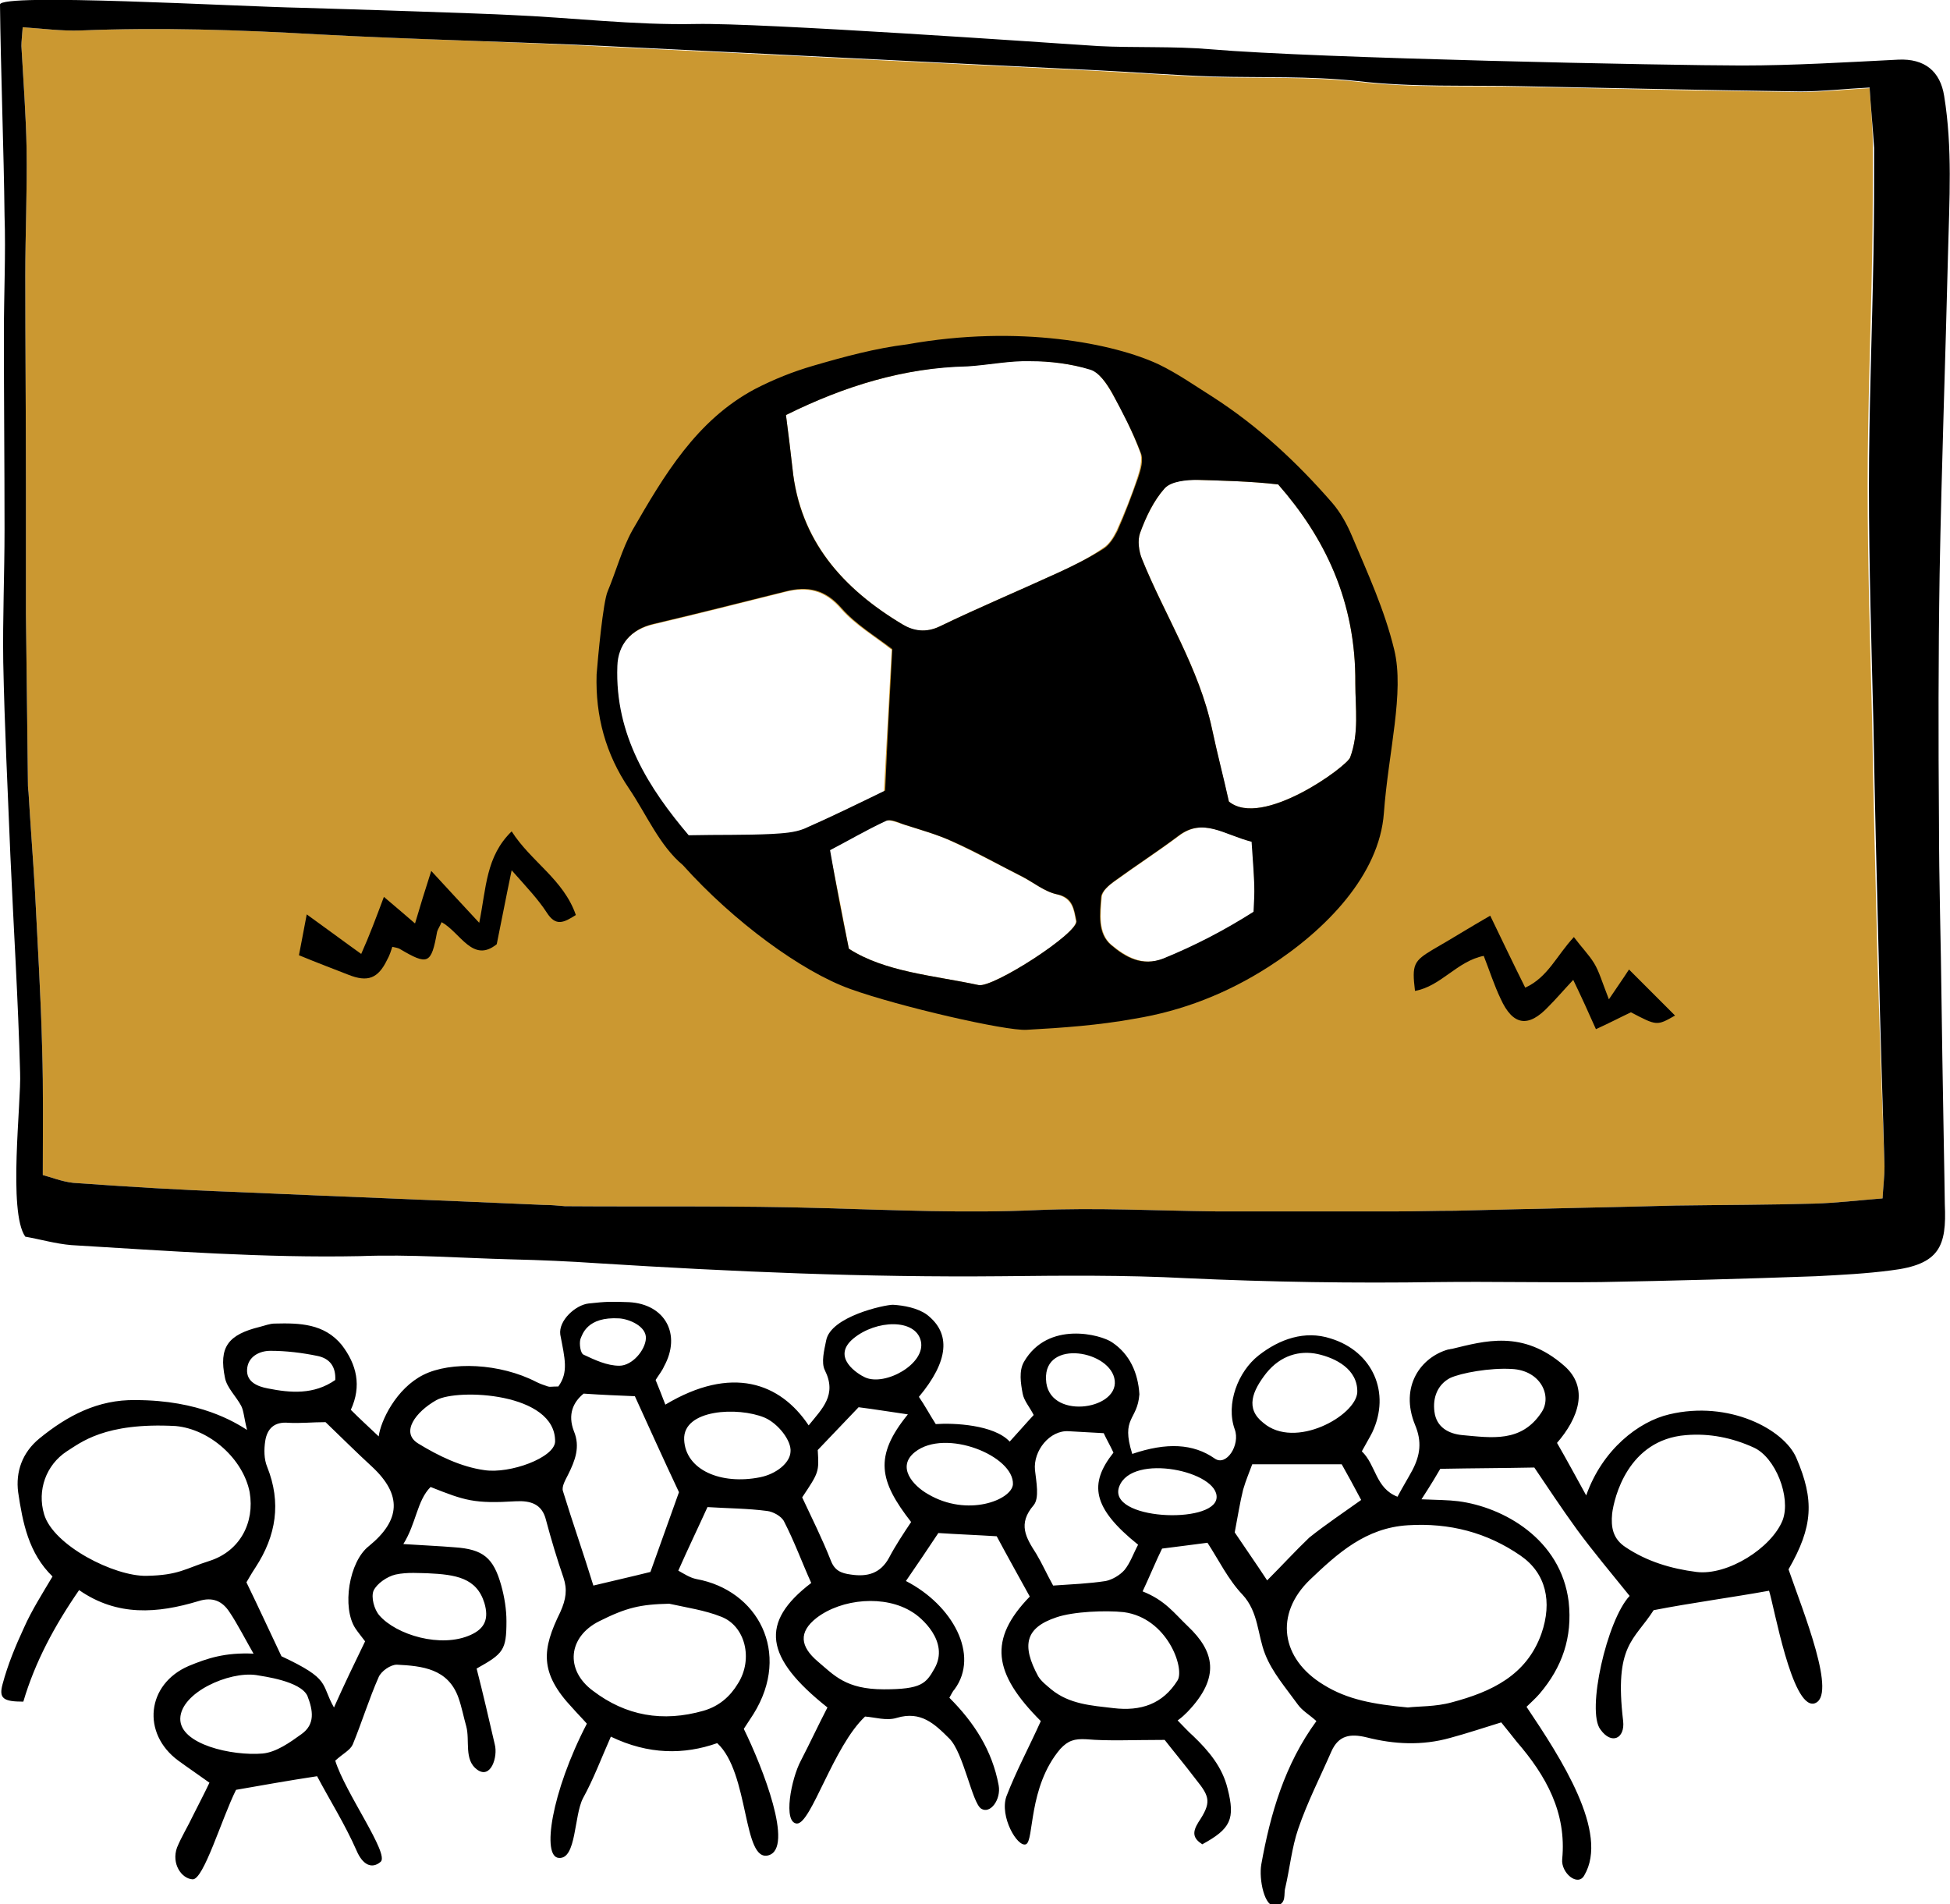 <?xml version="1.0" encoding="utf-8"?>
<!-- Generator: Adobe Illustrator 19.1.0, SVG Export Plug-In . SVG Version: 6.00 Build 0)  -->
<svg version="1.1" id="Calque_1" xmlns="http://www.w3.org/2000/svg" xmlns:xlink="http://www.w3.org/1999/xlink" x="0px" y="0px"
	 viewBox="0 0 300.7 293.6" style="enable-background:new 0 0 300.7 293.6;" xml:space="preserve">
<style type="text/css">
	.st0{fill:#254B86;}
	.st1{fill:#254B87;}
	.st2{fill:#492E1F;}
	.st3{fill:#DFB76A;}
	.st4{fill:#BFBEBE;}
	.st5{fill:#6EA2C2;}
	.st6{fill:#224E89;}
	.st7{fill:none;stroke:#224E89;stroke-width:3;stroke-miterlimit:10;}
	.st8{fill:#F5F9F8;}
	.st9{fill:#F5F9F8;stroke:#224E89;stroke-width:3;stroke-miterlimit:10;}
	.st10{fill:#F9CB00;}
	.st11{fill:#DF111A;}
	.st12{fill:#0B6EB1;}
	.st13{fill:#8D1514;}
	.st14{fill:#679FD0;}
	.st15{fill:#008549;}
	.st16{fill:#CB9831;}
	.st17{filter:url(#Adobe_OpacityMaskFilter);}
	.st18{fill:#1D1C1A;}
	.st19{fill:#C99730;}
</style>
<g>
	<path class="st16" d="M289.5,147.1c-0.3-11.8-0.6-23.6-0.8-35.4c-0.3-12.3-0.7-24.5-0.7-36.8c0-12,0.5-24,0.7-36
		c0.1-5.4,0.1-10.9,0.1-16.3c0-2.9-0.3-5.8-0.5-9c-3.9,0.2-7.3,0.6-10.7,0.6c-14.3-0.2-28.5-0.5-42.8-0.8c-8.5-0.2-17,0.2-25.5-0.8
		c-7.3-0.8-14.8-0.5-22.2-0.7c-6.2-0.2-12.4-0.7-18.6-1c-25.1-1.2-50.1-2.5-75.2-3.7C78.5,6.4,63.8,6.1,49,5.3
		C36.8,4.6,24.6,4.2,12.4,4.7C9.5,4.8,6.5,4.4,3.5,4.2C3.4,5.6,3.3,6.4,3.3,7.1C3.6,12.4,4,17.7,4.1,22.9C4.2,29.5,3.9,36,3.9,42.5
		C3.9,53.4,4,64.2,4,75.1c0,6.5,0,13.1,0,19.6c0.1,8.6,0.2,17.1,0.3,25.6c0,0.6,0,1.2,0.1,1.9c0.3,5.1,0.7,10.2,1,15.3
		c0.4,8.1,0.9,16.1,1.1,24.2c0.2,6.3,0.1,12.6,0.1,19.5c1.2,0.3,2.9,1,4.7,1.2c8.3,0.6,16.6,1.1,24.9,1.4c15.9,0.7,31.8,1.3,47.6,2
		c1.1,0,2.2,0.1,3.3,0.2c13.4,0.1,26.7-0.1,40.1,0.3c10.9,0.3,21.7,0.8,32.7,0.3c9.2-0.4,18.4,0.1,27.6,0.2c9.3,0,18.6,0,28,0
		c3,0,5.9-0.1,8.9-0.1c11.3-0.3,22.7-0.5,34-0.8c7.1-0.1,14.3-0.1,21.4-0.3c3.4-0.1,6.7-0.5,10.5-0.8c0.1-1.8,0.3-3.4,0.3-4.9
		C290.2,168.9,289.8,158,289.5,147.1z M123.9,127.9c-1.5,0.6-3.3,0.8-5,0.8c-4,0.2-8,0.1-12.8,0.2c-6.1-7.2-11.3-15.4-11-26.1
		c0.1-3.4,2.2-5.7,5.6-6.5c6.8-1.6,13.5-3.3,20.3-5c3.5-0.9,6.2-0.3,8.7,2.6c2.2,2.5,5.3,4.3,7.8,6.3c-0.4,7.3-0.8,14.6-1.2,21.9
		C132,124.1,128,126.1,123.9,127.9z M150.9,151.9c-7-1.5-14.4-2-20-5.6c-1-5.3-1.9-10-3-15.2c2.7-1.4,5.6-3.2,8.6-4.5
		c0.7-0.3,2,0.3,3,0.6c2.5,0.8,5.1,1.5,7.4,2.6c3.7,1.7,7.2,3.6,10.7,5.4c1.8,0.9,3.5,2.3,5.3,2.7c2.5,0.6,2.7,2.4,3,4.1
		C166.4,143.9,153,152.4,150.9,151.9z M163.2,88.3c-6.1,2.8-12.3,5.4-18.3,8.3c-2.1,1-4,0.8-5.7-0.3c-9.2-5.5-15.8-12.9-17-24.1
		c-0.3-2.6-0.6-5.2-1-8.2c9-4.5,18.1-7.2,27.9-7.6c3.2-0.1,6.5-0.8,9.7-0.8c3.1,0.1,6.2,0.5,9.2,1.3c1.4,0.4,2.6,2.2,3.4,3.6
		c1.7,2.9,3.2,6,4.4,9.2c0.4,1.1,0,2.7-0.4,3.9c-0.9,2.8-2,5.5-3.2,8.2c-0.5,1-1.2,2.2-2.1,2.7C168,86,165.6,87.2,163.2,88.3z
		 M193.4,140.6c-4.4,2.8-9,5.3-13.9,7.2c-3.3,1.3-5.9-0.3-8.1-2.1c-2.1-1.8-1.7-4.8-1.5-7.4c0.1-0.9,1.1-1.8,2-2.4
		c3.3-2.4,6.7-4.6,9.9-7c3.8-2.9,7-0.2,11.3,0.9C193.5,136.9,193.5,136.9,193.4,140.6z M208.2,116.8c-0.5,1.4-13.6,11-18.7,6.8
		c-0.9-3.7-1.8-7.5-2.6-11.2c-2-9.4-7.2-17.4-10.8-26.2c-0.5-1.2-0.7-2.9-0.3-4c0.9-2.4,2.1-5,3.8-6.9c1-1.1,3.3-1.4,5.1-1.3
		c3.2,0.1,8.2,0.2,12.4,0.7c7.1,8.1,12,17.9,11.9,30.7C209,109.3,209.6,113.1,208.2,116.8z"/>
	<path d="M275.8,242c3.8-6.6,4-10.7,1.2-17.2c-1.9-4.4-10.4-8.9-19.6-6.7c-4.7,1.1-10.3,5.4-12.8,12.5c-1.6-2.9-3-5.5-4.5-8.1
		c3.3-3.8,5-8.5,1.1-11.9c-6.4-5.6-12.3-3.8-17.3-2.6c-0.2,0-0.4,0.1-0.6,0.1c-4.2,1.2-7.5,5.7-5.1,11.6c1.1,2.6,0.8,4.7-0.4,7
		c-0.7,1.3-1.5,2.6-2.3,4.1c-3.4-1.3-3.3-4.9-5.5-7c0.7-1.3,1.2-2.1,1.6-2.9c2.9-6.1,0.1-12.5-6.4-14.5c-4-1.3-7.9,0.1-11.1,2.6
		s-5.1,7.5-3.7,11.4c0.9,2.4-1.3,5.8-3.1,4.5c-3.3-2.3-7.4-2.5-12.7-0.7c-1.8-5.7,0.8-5.1,1.1-9.2c-0.2-3.3-1.5-6.2-4.2-8
		c-1.7-1.2-9.9-3.4-13.6,3c-0.8,1.4-0.5,3.3-0.2,4.9c0.2,1.1,1.1,2.1,1.7,3.3c-1.3,1.4-2.5,2.8-3.7,4.1c-2.4-2.6-8.6-2.9-11.4-2.7
		c-0.9-1.4-1.7-2.9-2.6-4.2c4.6-5.5,5-9.8,1.2-12.7c-1.4-1-3.5-1.4-5.2-1.5c-1.3,0-9.6,1.8-10.3,5.5c-0.3,1.5-0.8,3.4-0.2,4.6
		c1.9,3.8-0.4,5.9-2.5,8.5c-4.4-6.6-11.9-9.3-22.1-3.2c-0.5-1.3-1-2.6-1.5-3.8c0.5-0.8,1-1.4,1.3-2.1c2.7-4.9,0.2-9.6-5.4-9.9
		c-2.7-0.1-3.5-0.1-6.2,0.2c-2,0.2-4.7,2.6-4.4,4.8c0.7,3.7,1.3,5.8-0.3,8c-1,0-1.3,0.1-1.6,0c-0.6-0.2-1.2-0.4-1.8-0.7
		c-5.6-2.9-13.2-3.2-17.4-1.1c-4.2,2.1-6.6,7.1-6.9,9.5c-1.8-1.7-3-2.8-4.3-4.1c1.7-3.7,0.9-7-1.4-10c-2.7-3.3-6.5-3.4-10.3-3.3
		c-0.8,0-1.5,0.3-2.3,0.5c-4.9,1.2-6.4,3.1-5.4,7.9c0.3,1.5,1.7,2.8,2.5,4.3c0.4,0.8,0.4,1.7,0.9,3.7c-1.9-1.2-7.3-4.6-17.2-4.6
		c-5.8-0.1-10.5,2.4-14.8,5.9c-2.7,2.2-3.7,5.2-3.3,8.3c0.7,4.7,1.6,9.4,5.3,13c-1.6,2.7-3.2,5.2-4.4,7.9c-1.3,2.8-2.5,5.7-3.3,8.7
		c-0.6,2.2,0.1,2.7,3.2,2.7c1.8-6.1,4.8-11.7,8.6-17.2c5.9,4.1,12.1,3.6,18.4,1.7c2.2-0.7,3.7,0,4.8,1.7c1.1,1.6,2.6,4.5,3.7,6.4
		c-4.4-0.2-7.1,0.7-10,1.9c-6.5,2.8-7.3,10.4-1.6,14.6c1.5,1.1,3,2.1,4.8,3.4c-0.8,1.7-1.7,3.4-2.5,5c-0.8,1.7-1.8,3.3-2.5,5
		c-0.9,2.5,0.7,4.8,2.4,4.9c1.7,0.1,4.5-9.4,6.7-13.8c4-0.7,7.9-1.4,12.5-2.1c1.9,3.6,4.3,7.4,6.1,11.5c0.9,2.1,2.3,2.9,3.7,1.7
		c1.4-1.2-5.5-10.7-7-15.6c1.2-1.1,2.3-1.6,2.7-2.5c1.4-3.4,2.5-7,4-10.4c0.4-0.9,1.8-1.9,2.8-1.9c3.9,0.2,7.9,0.6,9.5,5.1
		c0.5,1.4,0.8,3,1.2,4.4c0.6,2.2-0.4,5.2,1.7,6.7c2.1,1.5,3.2-2,2.7-3.9c-0.9-3.9-1.8-7.8-2.8-11.7c4.1-2.3,4.6-2.8,4.6-7.3
		c0-1.8-0.3-3.7-0.8-5.5c-1.2-4.3-2.8-5.6-7.2-5.9c-2.4-0.2-4.9-0.3-7.9-0.5c2-3.2,2.1-6.7,4.2-8.8c5.3,2.1,6.7,2.6,13.2,2.2
		c2.2-0.1,4,0.4,4.6,2.9c0.8,3,1.7,6,2.7,8.9c0.6,1.8,0.4,3.3-0.5,5.3c-2.8,5.7-3.3,9.3,1.9,14.8c0.7,0.8,1.5,1.6,2.2,2.4
		c-5.5,10.6-7,20.6-4.3,20.7c2.7,0.2,2.3-6.5,3.7-9.2c1.6-2.9,2.8-6.1,4.3-9.5c5.8,2.8,11.3,2.8,16.4,1c5,4.6,3.9,18.4,7.9,17.3
		c4-1.1-0.9-13.6-3.8-19.5c0.5-0.8,1-1.5,1.5-2.3c5.9-9.5,0.6-19.1-8.8-20.8c-1-0.2-1.9-0.8-2.8-1.3c1.5-3.4,3-6.5,4.5-9.8
		c3.1,0.2,6.2,0.2,9.2,0.6c0.9,0.1,2.2,0.8,2.6,1.6c1.6,3.1,2.8,6.4,4.2,9.5c-8,6.1-7.2,11.5,2.5,19.2c-1.4,2.7-2.7,5.5-4.1,8.2
		c-1.5,2.8-2.8,9.6-0.6,9.7c2.2,0,5.6-11.9,10.5-16.5c1.5,0.1,3.3,0.7,4.9,0.2c3.7-1.1,5.8,0.9,8.1,3.2c2.2,2.2,3.5,9.9,4.9,10.8
		c1.4,0.9,3.1-1.4,2.7-3.6c-1-5.4-3.8-9.7-7.6-13.5c0.3-0.5,0.5-1,0.8-1.3c3.9-5.3-0.3-13-7.5-16.7c1.8-2.6,3.4-5,5-7.4
		c3,0.2,5.8,0.3,9,0.5c1.6,3,3.4,6.2,5.1,9.3c-6.4,6.6-5.7,11.8,1.7,19.2c-1.8,4-3.8,7.7-5.3,11.6c-1.1,3.1,1.7,7.9,3,7.4
		c1.3-0.5,0.3-8.8,5.3-14.7c1.2-1.3,2.2-1.6,4-1.5c3.5,0.3,7,0.1,12.1,0.1c1,1.3,3,3.7,4.9,6.2c2.1,2.6,2.3,3.5,0.3,6.5
		c-1,1.6-0.8,2.5,0.6,3.4c4.4-2.4,5.1-3.9,3.9-8.6c-0.8-3.3-2.9-5.8-5.3-8.1c-0.8-0.7-1.5-1.5-2.4-2.4c0.7-0.5,1.1-0.9,1.5-1.3
		c5.2-5.4,4.1-9.4,0.1-13.2c-2.2-2.1-3.5-4-7-5.4c0.9-1.9,2.2-5,3-6.6c2.5-0.3,4.6-0.6,7-0.9c1.7,2.6,3.2,5.7,5.4,8
		c2.5,2.7,2.3,6.2,3.5,9.2c1.1,2.8,3.2,5.2,5,7.7c0.7,1,1.8,1.6,2.9,2.6c-4.9,6.7-7.1,14.3-8.5,22.1c-0.4,2.3,0.5,6.7,2.2,6.4
		c1.8-0.3,1.2-1.8,1.5-2.8c0.7-3,1-6.2,2-9.1c1.4-4.1,3.4-8,5.1-11.9c1.1-2.5,2.9-2.8,5.4-2.2c4.3,1.1,8.6,1.3,12.9,0.1
		c2.6-0.7,5.3-1.6,7.9-2.4c0.9,1.1,1.6,2,2.4,3c4.5,5.2,7.7,10.9,7,18.1c-0.2,2.1,2.4,4.3,3.4,2.5c3.9-6.6-3.6-18.1-8.9-26
		c0.7-0.7,1.4-1.3,2-2c3.5-4.1,5.1-8.7,4.5-14.2c-1.2-9.7-10.1-14.6-17-15.5c-1.6-0.2-3.3-0.2-5.7-0.3c1.5-2.3,2.5-4,2.9-4.7
		c5.3-0.1,9.5-0.1,14.5-0.2c1.9,2.8,4.2,6.3,6.6,9.6c2.5,3.4,5.2,6.6,8.1,10.2c-3.5,3.7-6.7,17.8-4.5,20.6c1.7,2.4,3.8,1.4,3.5-1.3
		c-1.4-11.8,1.7-12.4,4.7-17.1c5.6-1.1,12.3-2,17.8-3c0.8,2.5,3.5,18,6.9,17.4C283.5,261.8,278,248.4,275.8,242z M38.1,211.2
		c0.1-2,1.9-2.9,3.6-2.9c2.4,0,4.9,0.3,7.3,0.8c1.9,0.4,2.8,1.7,2.7,3.7c-3.3,2.3-6.9,2-10.4,1.3C39.7,213.8,38,213.1,38.1,211.2z
		 M32.3,240.7c-3.8,1.2-4.7,2.2-9.7,2.3c-5,0.1-14.4-4.7-15.8-9.5c-1.1-3.7,0.3-7.6,3.5-9.7c2.1-1.3,5.8-4.5,16.8-3.9
		c5.3,0.5,10.4,5.1,11.4,10.2C39.3,234.8,37,239.2,32.3,240.7z M46.5,267.4c-1.8,1.3-3.9,2.8-6,3c-4.7,0.4-12.8-1.4-12.7-5.4
		s7.5-7.3,11.7-6.7c1.1,0.2,6.8,0.9,7.9,3.2C48.3,263.8,48.6,265.9,46.5,267.4z M54.8,251.1c0.4,0.6,0.9,1.2,1.5,2
		c-1.6,3.3-3.2,6.6-4.8,10.2c-2.1-3.7-0.4-4.3-8.1-7.9c-1.9-4-3.5-7.5-5.4-11.4c0.3-0.5,0.8-1.4,1.4-2.3c3.2-4.9,4-10,1.8-15.5
		c-0.5-1.2-0.5-2.7-0.3-4c0.3-1.9,1.4-3,3.6-2.8c1.8,0.1,3.7-0.1,5.7-0.1c2.5,2.4,4.8,4.7,7.2,6.9c4.6,4.3,4.4,8.2-0.5,12.2
		C53.8,240.8,52.7,247.9,54.8,251.1z M65.9,242.6c4.4,0.2,7.6,0.7,8.8,4.6c0.7,2.4,0.1,3.9-2.1,4.9c-4.6,2.1-11.5,0-14.1-3
		c-0.8-0.9-1.3-2.8-0.9-3.8c0.5-1.1,2.1-2.2,3.4-2.5C62.8,242.4,64.9,242.6,65.9,242.6z M74.7,226.7c-3.6-0.5-7.1-2.2-10.2-4.1
		c-2.8-1.7-0.4-4.9,2.8-6.7c3.2-1.8,18.4-1.2,18.3,6.4C85.5,224.8,78.6,227.3,74.7,226.7z M89.5,206.5c0.3-0.7,1-3.5,6-3.2
		c1.5,0.1,4.2,1.2,4.1,3.1c-0.1,1.8-2.1,4.2-4.1,4.2c-1.9,0-3.8-0.9-5.5-1.7C89.5,208.7,89.3,207.2,89.5,206.5z M86.8,229.9
		c-0.2-0.7,0.4-1.7,0.8-2.5c1.1-2.2,1.9-4.3,0.9-6.7c-1-2.6-0.1-4.5,1.5-5.8c2.9,0.2,5.5,0.3,7.9,0.4c2.1,4.6,4.3,9.5,6.8,14.8
		c-1.3,3.6-2.8,7.8-4.4,12.3c-2.8,0.7-5.9,1.4-8.8,2.1C90,239.6,88.3,234.8,86.8,229.9z M111.2,249.3c3.7,1.4,5,6.5,2.6,10.3
		c-1.2,2-2.9,3.5-5.3,4.2c-6.3,1.8-12,0.8-17.1-3.1c-4.3-3.2-3.8-8.3,1-10.7c4.2-2.1,6.3-2.6,10.8-2.7
		C105.9,247.9,108.7,248.3,111.2,249.3z M117.2,227.8c-6,1.2-11.5-1.1-11.7-5.8s8.3-5.1,12.4-3.4c2.1,0.9,4.2,3.6,4,5.3
		C121.8,225.6,119.7,227.3,117.2,227.8z M171.9,212.9c0.5,4.6-10.4,6.1-10.6-0.2C161,206.4,171.4,208.3,171.9,212.9z M131.6,206.4
		c3.5-2.9,9.6-3.1,10.4,0.4c0.8,3.5-5.5,7-8.6,5.6C132.3,211.9,128.1,209.3,131.6,206.4z M140.7,248.6c1.2,0.7,5.8,4.5,3.4,8.7
		c-1.3,2.3-2,3.2-7.8,3.2c-5.9,0-7.7-2.2-10.2-4.3c-2.7-2.3-3-4.5-0.2-6.7C129.8,246.5,136.5,245.9,140.7,248.6z M137.1,240.2
		c-1.3,2.4-3.3,3-5.9,2.6c-1.5-0.2-2.5-0.6-3.1-2.2c-1.3-3.3-2.9-6.5-4.4-9.7c2.6-3.9,2.6-3.9,2.4-7.3c2.2-2.3,4.2-4.4,6.3-6.6
		c2.4,0.3,4.8,0.7,7.6,1.1c-5.3,6.5-4.4,10.3,0.5,16.6C139.3,236.5,138.1,238.3,137.1,240.2z M143.1,230.4c-2.3-1.3-4.9-4.2-2-6.5
		c4.7-3.7,15.3,0.6,15.1,5C156,231.3,149.2,234,143.1,230.4z M159.4,232.1c0.9-1.1,0.4-3.6,0.2-5.4c-0.3-3,2.3-6.2,5.2-6
		c1.7,0.1,3.4,0.2,5.4,0.3c0.4,0.9,1,1.9,1.5,3c-3.8,4.8-3.3,8.5,3.8,14.2c-0.7,1.3-1.2,2.8-2.1,3.9c-0.7,0.8-1.9,1.5-2.9,1.7
		c-2.6,0.4-5.2,0.5-8.1,0.7c-1-1.8-1.7-3.4-2.6-4.9C158.2,237.1,156.9,235,159.4,232.1z M181.6,259.1c-2.3,3.7-5.7,4.8-9.9,4.3
		c-3.4-0.4-6.8-0.6-9.6-2.9c-0.7-0.6-1.5-1.2-2-2c-2.6-4.8-2-7.5,2.8-9.1c2.6-0.9,7.6-1.1,10.4-0.8
		C180,249.5,182.7,257.2,181.6,259.1z M172.6,229.2c2-5.2,15.4-2.3,15,1.8S170.6,234.4,172.6,229.2z M195.3,211.7
		c2.2-2.7,5.1-3.5,7.9-2.9c2.7,0.6,6.2,2.3,6.1,5.9c-0.2,3.6-9.6,8.9-14.5,4.7C192,217.2,193.1,214.5,195.3,211.7z M195.4,243.7
		c-1.7-2.6-3.6-5.3-5-7.4c0.5-2.6,0.8-4.6,1.3-6.6c0.4-1.4,1-2.8,1.4-3.9c4.8,0,9.1,0,13.8,0c0.9,1.6,2,3.6,3,5.5
		c-2.8,2-5.5,3.8-8,5.8C199.8,239.1,197.7,241.4,195.4,243.7z M234.5,239.9c3.9,2.7,4.9,7.1,3.2,12c-2.3,6.5-7.8,9-13.8,10.6
		c-2.5,0.7-5.2,0.6-6.8,0.8c-5.3-0.5-9.3-1.2-13-3.5c-6.6-4-7.6-10.9-2.1-16.2c4.3-4.1,8.6-8,15.1-8.4
		C223.5,234.8,229.3,236.3,234.5,239.9z M237.7,217.8c-3.1,4.7-7.7,3.9-12.2,3.5c-2.1-0.2-4-1.2-4.3-3.6c-0.3-2.2,0.5-4.2,2.4-5.2
		c1.7-0.8,6.2-1.6,9.5-1.4C237.6,211.3,239.4,215.3,237.7,217.8z M274.9,234.4c-1.7,4.3-8.5,8.6-13.3,8c-3.9-0.5-7.6-1.6-10.9-3.8
		c-2-1.3-2.3-3.1-2.1-5.2c0.3-2.4,2.4-11.4,11.4-12.1c3.6-0.3,7.1,0.4,10.4,1.9C273.8,224.7,276.2,230.9,274.9,234.4z"/>
	<path d="M3.9,190.7c-2.7-3.8-0.6-20.8-0.8-25.3c-0.3-11.2-1-22.3-1.5-33.5c-0.4-9.9-0.9-19.9-1.1-29.8c-0.1-6.8,0.2-13.6,0.2-20.4
		c0-10.1-0.1-20.2-0.1-30.3c0-6.1,0.3-12.2,0.1-18.2C0.6,23.8,0.1,10.2,0,0.7C0-1.1,36.4,1,46.4,1.2C53.6,1.4,75,2.1,78.5,2.3
		c9.6,0.4,19.2,1.6,28.8,1.4c10-0.2,54.4,2.9,61.9,3.4c5.8,0.3,11.7,0,17.5,0.5c16.3,1.4,70.9,2.5,81.9,2.5c8,0,16.1-0.5,24.1-0.9
		c4.1-0.2,6.5,1.8,7.1,5.6c1.3,8,0.8,16,0.6,24.1c-0.4,16.5-1,33-1.3,49.6c-0.2,12.7-0.2,25.5-0.1,38.2c0,9.3,0.3,18.6,0.4,28
		c0.1,8.8,0.5,29.5,0.5,31c0.3,6.5-0.8,9.3-8.3,10.2c-3.8,0.5-7.7,0.7-11.6,0.9c-11,0.4-22,0.7-33.1,0.9c-8.4,0.1-16.8-0.1-25.2,0
		c-12.9,0.2-25.8,0-38.8-0.6c-9.5-0.5-19-0.4-28.5-0.3c-20.8,0.2-41.5-0.7-62.2-2c-4.4-0.3-8.9-0.5-13.3-0.6
		c-7.8-0.2-15.6-0.8-23.4-0.5C40.8,194,26,192.9,11,192C8.6,191.8,6.2,191.1,3.9,190.7z M288.3,13.5c-3.9,0.2-7.3,0.6-10.7,0.6
		c-14.3-0.2-28.5-0.5-42.8-0.8c-8.5-0.2-17,0.2-25.5-0.8c-7.3-0.8-14.8-0.5-22.2-0.7c-6.2-0.2-12.4-0.7-18.6-1
		c-25.1-1.2-50.1-2.5-75.2-3.7C78.5,6.4,63.8,6.1,49,5.3C36.8,4.6,24.6,4.2,12.4,4.7C9.5,4.8,6.5,4.4,3.5,4.2
		C3.4,5.6,3.3,6.4,3.3,7.1C3.6,12.4,4,17.7,4.1,22.9C4.2,29.5,3.9,36,3.9,42.5C3.9,53.4,4,64.2,4,75.1c0,6.5,0,13.1,0,19.6
		c0.1,8.6,0.2,17.1,0.3,25.6c0,0.6,0,1.2,0.1,1.9c0.3,5.1,0.7,10.2,1,15.3c0.4,8.1,0.9,16.1,1.1,24.2c0.2,6.3,0.1,12.6,0.1,19.5
		c1.2,0.3,2.9,1,4.7,1.2c8.3,0.6,16.6,1.1,24.9,1.4c15.9,0.7,31.8,1.3,47.6,2c1.1,0,2.2,0.1,3.3,0.2c13.4,0.1,26.7-0.1,40.1,0.3
		c10.9,0.3,21.7,0.8,32.7,0.3c9.2-0.4,18.4,0.1,27.6,0.2c9.3,0,18.6,0,28,0c3,0,5.9-0.1,8.9-0.1c11.3-0.3,22.7-0.5,34-0.8
		c7.1-0.1,14.3-0.1,21.4-0.3c3.4-0.1,6.7-0.5,10.5-0.8c0.1-1.8,0.3-3.4,0.3-4.9c-0.3-10.9-0.7-21.7-0.9-32.6
		c-0.3-11.8-0.6-23.6-0.8-35.4c-0.3-12.3-0.7-24.5-0.7-36.8c0-12,0.5-24,0.7-36c0.1-5.4,0.1-10.9,0.1-16.3
		C288.8,19.7,288.5,16.7,288.3,13.5z"/>
	<path d="M93.7,91.2c1.3-3.1,2.2-6.5,3.8-9.4c4.9-8.5,9.9-17,18.9-21.8c2.9-1.5,5.9-2.7,9-3.6c4.8-1.4,9.6-2.7,14.5-3.3
		c17.3-3.1,32-0.1,38.8,3.1c2.9,1.4,5.6,3.3,8.3,5c7,4.5,13,10.1,18.4,16.3c1.3,1.5,2.3,3.3,3.1,5.2c2.4,5.7,5,11.3,6.5,17.5
		c1.6,6.6-0.9,15.7-1.6,25.2s-8.9,18-17.8,23.7c-6.4,4.1-13.3,6.8-20.7,8c-5.5,1-11.1,1.4-16.6,1.7c-3.2,0.2-19.7-3.6-27.2-6.3
		c-7.5-2.7-18-10.4-25.8-19.1c-3.6-3-5.6-7.8-8.3-11.8c-3.6-5.3-5.2-11.2-5-17.6C92.2,101.4,93,92.8,93.7,91.2z M121.2,64
		c0.4,3,0.7,5.6,1,8.2c1.1,11.2,7.8,18.6,17,24.1c1.7,1,3.6,1.3,5.7,0.3c6-2.9,12.2-5.5,18.3-8.3c2.4-1.1,4.8-2.3,7-3.7
		c0.9-0.6,1.6-1.7,2.1-2.7c1.2-2.7,2.2-5.4,3.2-8.2c0.4-1.2,0.9-2.8,0.4-3.9c-1.2-3.2-2.8-6.2-4.4-9.2c-0.8-1.4-2-3.2-3.4-3.6
		c-2.9-0.9-6.1-1.3-9.2-1.3c-3.2-0.1-6.5,0.6-9.7,0.8C139.4,56.7,130.3,59.5,121.2,64z M137.6,100.1c-2.6-2-5.6-3.8-7.8-6.3
		c-2.5-2.9-5.2-3.5-8.7-2.6c-6.8,1.7-13.5,3.4-20.3,5c-3.5,0.8-5.5,3.2-5.6,6.5c-0.4,10.7,4.9,18.9,11,26.1c4.7-0.1,8.7,0,12.8-0.2
		c1.7-0.1,3.5-0.2,5-0.8c4.1-1.8,8.2-3.8,12.5-5.9C136.8,114.8,137.2,107.5,137.6,100.1z M189.5,123.6c5.1,4.2,18.2-5.4,18.7-6.8
		c1.4-3.8,0.8-7.6,0.8-11.4c0.1-12.8-4.8-22.6-11.9-30.7c-4.2-0.5-9.2-0.6-12.4-0.7c-1.7,0-4.1,0.2-5.1,1.3
		c-1.7,1.9-2.9,4.4-3.8,6.9c-0.4,1.1-0.2,2.8,0.3,4c3.5,8.7,8.8,16.8,10.8,26.2C187.7,116.2,188.7,119.9,189.5,123.6z M130.9,146.3
		c5.6,3.6,13,4.1,20,5.6c2.2,0.5,15.5-8.1,15.1-9.9c-0.4-1.8-0.5-3.6-3-4.1c-1.9-0.4-3.6-1.8-5.3-2.7c-3.6-1.8-7.1-3.8-10.7-5.4
		c-2.4-1.1-4.9-1.8-7.4-2.6c-1-0.3-2.2-1-3-0.6c-3,1.4-5.9,3.1-8.6,4.5C128.9,136.3,129.8,141,130.9,146.3z M193,129.8
		c-4.3-1.1-7.5-3.8-11.3-0.9c-3.2,2.4-6.6,4.6-9.9,7c-0.8,0.6-1.9,1.5-2,2.4c-0.2,2.6-0.6,5.6,1.5,7.4c2.2,1.9,4.8,3.4,8.1,2.1
		c4.9-2,9.5-4.4,13.9-7.2C193.5,136.9,193.5,136.9,193,129.8z"/>
	<path d="M59.2,138.3c2,1.7,3.3,2.8,4.8,4.1c0.8-2.7,1.5-5,2.5-8.1c2.5,2.7,4.6,5,7.4,8c1.1-5.4,1-10.2,5-14.1c3,4.7,8,7.4,9.9,12.9
		c-1.9,1.2-3.1,1.8-4.5-0.4c-1.3-2-3-3.8-5.4-6.5c-0.9,4.3-1.5,7.5-2.3,11.4c-3.7,3-5.6-1.8-8.5-3.4c-0.3,0.7-0.6,1.1-0.7,1.5
		c-0.9,5-1.4,5.2-5.8,2.6c-0.2-0.1-0.6-0.2-1.1-0.3c-0.2,0.6-0.4,1.3-0.8,2c-1.4,2.9-3,3.5-6,2.3c-2.3-0.9-4.7-1.8-7.6-3
		c0.3-1.6,0.7-3.6,1.2-6.3c3.2,2.3,5.6,4.1,8.4,6.1C57,144.2,58,141.5,59.2,138.3z"/>
	<path d="M242.7,144.5c1.2,1.6,2.3,2.7,3.1,4c0.8,1.3,1.2,2.8,2.3,5.6c1.2-1.8,2-2.9,3.1-4.6c2.5,2.5,4.8,4.8,7.1,7.1
		c-2.8,1.6-2.8,1.6-6.8-0.5c-1.7,0.8-3.4,1.7-5.4,2.6c-1.2-2.7-2.2-4.9-3.5-7.6c-1.5,1.6-2.6,2.9-3.8,4.1c-3.1,3.3-5.5,3-7.4-1.2
		c-1-2.1-1.7-4.3-2.6-6.6c-4.1,0.8-6.6,4.7-10.6,5.4c-0.5-4.1-0.2-4.6,2.8-6.4c2.8-1.6,5.5-3.3,8.8-5.2c1.6,3.3,3.4,7.1,5.4,11.1
		C238.7,150.7,240,147.4,242.7,144.5z"/>
</g>
</svg>
